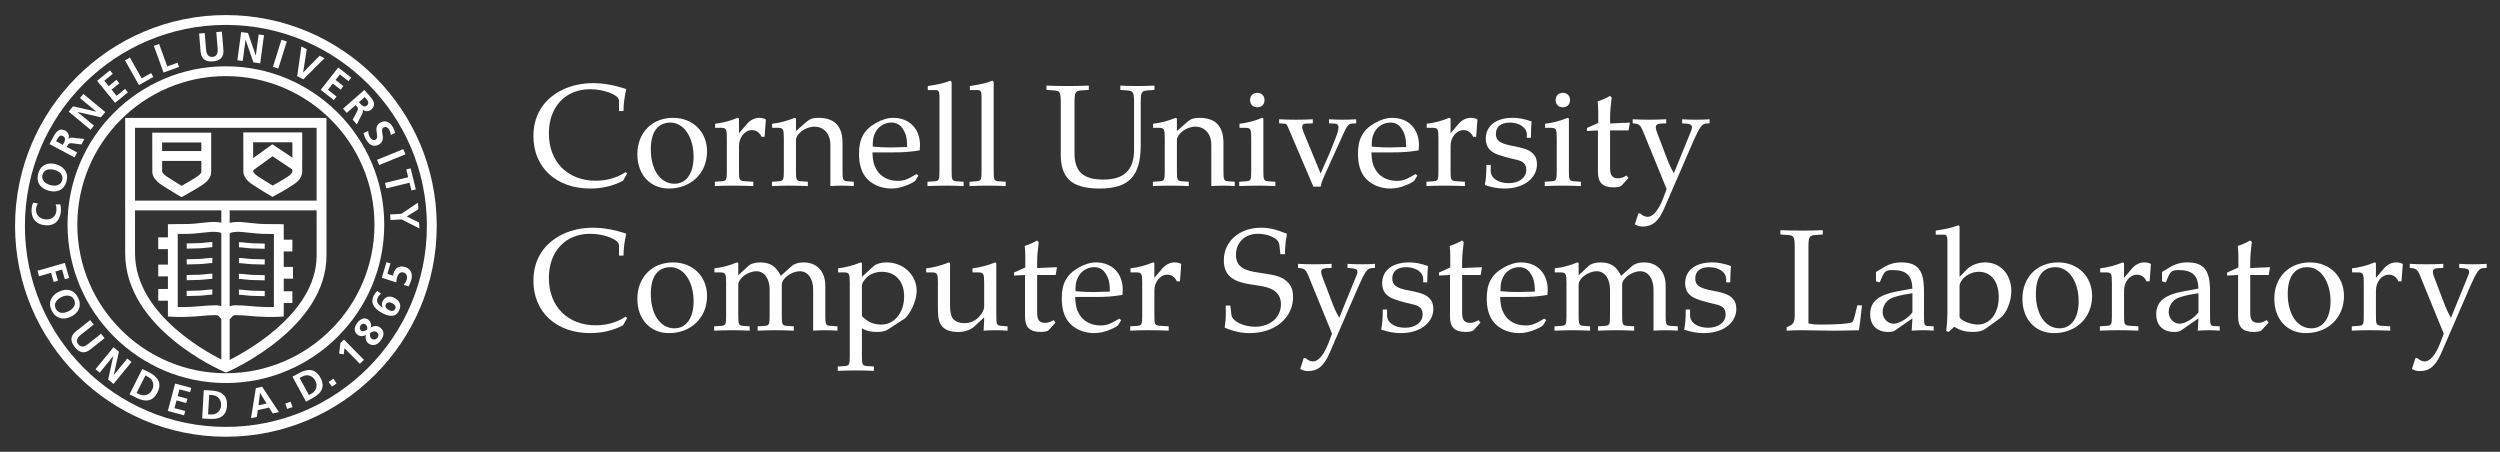 <?xml version="1.0" encoding="UTF-8" standalone="no"?>
<!-- Created with Inkscape (http://www.inkscape.org/) -->

<svg
   xmlns:dc="http://purl.org/dc/elements/1.1/"
   xmlns:cc="http://creativecommons.org/ns#"
   xmlns:rdf="http://www.w3.org/1999/02/22-rdf-syntax-ns#"
   xmlns:svg="http://www.w3.org/2000/svg"
   xmlns="http://www.w3.org/2000/svg"
   xmlns:sodipodi="http://sodipodi.sourceforge.net/DTD/sodipodi-0.dtd"
   xmlns:inkscape="http://www.inkscape.org/namespaces/inkscape"
   version="1.1"
   width="415.004"
   height="75"
   id="svg3004"
   xml:space="preserve"
   inkscape:version="0.48.4 r9939"
   sodipodi:docname="CU-web-white-plain.svg"><rect width="100%" height="100%" fill="#333333" stroke="none"/><sodipodi:namedview
     pagecolor="#ffffff"
     bordercolor="#666666"
     borderopacity="1"
     objecttolerance="10"
     gridtolerance="10"
     guidetolerance="10"
     inkscape:pageopacity="0"
     inkscape:pageshadow="2"
     inkscape:window-width="640"
     inkscape:window-height="480"
     id="namedview3307"
     showgrid="false"
     fit-margin-left="2.5"
     fit-margin-top="2.5"
     fit-margin-right="2.21"
     fit-margin-bottom="2.5"
     inkscape:zoom="0.97785259"
     inkscape:cx="207.64694"
     inkscape:cy="37.500004"
     inkscape:window-x="0"
     inkscape:window-y="27"
     inkscape:window-maximized="0"
     inkscape:current-layer="svg3004" /><defs
     id="defs3008" /><g
     transform="matrix(1.25,0,0,-1.25,2.5,72.165)"
     id="g3012"
     style="display:inline"><g
       id="g5151"><path
         d="m 27.999,54.424 c -14.717,0 -26.691,-11.974 -26.691,-26.692 0,-14.718 11.974,-26.693 26.691,-26.693 14.719,0 26.693,11.974 26.693,26.693 0,14.718 -11.974,26.692 -26.693,26.692 z m 0,-54.692 C 12.56,-0.268 0,12.293 0,27.733 c 0,15.439 12.56,27.999 27.999,27.999 15.44,0 28.001,-12.56 28.001,-27.999 0,-15.439 -12.561,-28.001 -28.001,-28.001"
         id="path3050"
         style="fill:#ffffff;fill-opacity:1;fill-rule:nonzero;stroke:none"
         inkscape:connector-curvature="0" /><path
         d="m 27.999,47.627 c -10.879,0 -19.73,-8.851 -19.73,-19.73 0,-10.88 8.851,-19.732 19.73,-19.732 10.88,0 19.732,8.852 19.732,19.732 0,10.88 -8.852,19.73 -19.732,19.73 z m 0,-40.761 c -11.596,0 -21.029,9.434 -21.029,21.031 0,11.596 9.434,21.03 21.029,21.03 11.596,0 21.031,-9.434 21.031,-21.03 0,-11.597 -9.434,-21.031 -21.031,-21.031"
         id="path3052"
         style="fill:#ffffff;fill-opacity:1;fill-rule:nonzero;stroke:none"
         inkscape:connector-curvature="0" /><path
         d="m 15.933,40.759 -0.002,-16.649 c 0,-8.383 10.29,-13.584 12.072,-14.42 1.778,0.847 12.046,6.092 12.046,14.103 l -0.002,16.969 -24.114,-0.003 z M 28.008,8.257 27.747,8.369 C 27.211,8.599 14.623,14.115 14.623,24.111 l 0.002,17.956 26.729,0.003 0.002,-18.276 c 0,-9.583 -12.555,-15.188 -13.09,-15.422 L 28.008,8.257"
         id="path3054"
         style="fill:#ffffff;fill-opacity:1;fill-rule:nonzero;stroke:none"
         inkscape:connector-curvature="0" /><path
         d="m 19.528,38.809 c -9.19e-4,-1.658 -6.74e-4,-3.701 0.005,-3.855 0.009,-0.126 0.181,-0.373 0.637,-0.678 0.624,-0.418 1.493,-0.943 1.956,-1.219 0.486,0.271 1.414,0.8 2.037,1.218 0.171,0.114 0.568,0.404 0.575,0.637 l 0.003,0.065 c 0.004,0.142 0.002,2.179 -9.8e-4,3.832 l -5.212,0 z m 2.575,-7.256 -0.319,0.186 c -0.058,0.034 -1.425,0.835 -2.342,1.45 -0.774,0.518 -1.172,1.067 -1.214,1.678 -0.009,0.128 -0.009,2.569 -0.007,4.596 l 4.9e-4,0.653 7.824,0 0.002,-0.653 c 0.006,-2.951 0.006,-4.496 -0.002,-4.594 -0.018,-0.624 -0.396,-1.175 -1.154,-1.681 -0.924,-0.62 -2.401,-1.425 -2.463,-1.46 l -0.324,-0.176"
         id="path3056"
         style="fill:#ffffff;fill-opacity:1;fill-rule:nonzero;stroke:none"
         inkscape:connector-curvature="0" /><path
         d="m 31.618,38.841 c -0.002,-1.654 -0.002,-3.693 0.004,-3.853 0.009,-0.127 0.182,-0.375 0.64,-0.681 0.623,-0.418 1.49,-0.942 1.952,-1.218 0.486,0.271 1.415,0.799 2.039,1.218 0.171,0.114 0.568,0.405 0.573,0.634 l 0.003,0.067 c 0.004,0.142 0.002,2.18 -9.8e-4,3.833 l -5.211,0 z m 2.573,-7.256 -0.318,0.186 c -0.058,0.034 -1.423,0.834 -2.339,1.449 -0.775,0.519 -1.173,1.068 -1.215,1.678 -0.009,0.101 -0.011,1.647 -0.007,4.598 l 4.29e-4,0.653 7.822,0 0.001,-0.652 c 0.007,-2.951 0.006,-4.497 -0.002,-4.596 -0.014,-0.618 -0.391,-1.171 -1.152,-1.681 -0.926,-0.62 -2.404,-1.425 -2.466,-1.459 l -0.324,-0.176"
         id="path3058"
         style="fill:#ffffff;fill-opacity:1;fill-rule:nonzero;stroke:none"
         inkscape:connector-curvature="0" /><path
         d="m 14.726,29.796 26.161,0 0,1.295 -26.161,0 0,-1.295 z"
         id="path3060"
         style="fill:#ffffff;fill-opacity:1;fill-rule:nonzero;stroke:none"
         inkscape:connector-curvature="0" /><path
         d="m 26.676,17.192 c 0.014,0 0.028,0 0.041,0 0.645,-0.001 1.028,-0.281 1.258,-0.52 0.242,0.241 0.632,0.518 1.291,0.52 0.803,-0.01 1.376,-0.051 1.996,-0.108 0.599,-0.055 1.218,-0.111 2.127,-0.132 0.375,-0.008 0.717,-0.006 0.987,-0.002 l -0.002,9.713 c -0.078,-0.002 -0.163,0 -0.251,0 -0.339,0 -0.739,0.002 -1.219,0.013 -0.494,0.011 -1.037,0.069 -1.665,0.136 -0.347,0.037 -0.721,0.077 -1.123,0.113 -0.661,0.076 -1.253,-0.044 -1.259,-0.045 -0.341,-0.08 -0.446,-0.22 -0.451,-0.226 l -0.367,0.215 -0.42,-0.242 c 4.91e-4,-6.74e-4 7.36e-4,-0.001 7.36e-4,-0.001 -0.003,0 -0.143,0.17 -0.513,0.257 l 0,0 c -0.002,-7.36e-4 -0.59,0.114 -1.227,0.044 -0.416,-0.037 -0.787,-0.077 -1.133,-0.114 -0.631,-0.068 -1.175,-0.126 -1.673,-0.137 -0.594,-0.014 -1.065,-0.013 -1.451,-0.013 -0.006,0 -0.012,0 -0.017,0 l -0.002,-9.713 c 0.271,-0.004 0.614,-0.006 0.987,0.002 0.909,0.021 1.529,0.077 2.127,0.132 0.609,0.055 1.186,0.108 1.956,0.108 z m 1.289,-2.025 c -0.441,0 -0.693,0.311 -0.828,0.478 -0.148,0.183 -0.221,0.235 -0.461,0.239 -0.712,0 -1.235,-0.047 -1.838,-0.102 -0.591,-0.054 -1.262,-0.115 -2.215,-0.136 -0.945,-0.022 -1.677,0.018 -1.708,0.02 l -0.617,0.035 0.002,12.253 0.639,0.015 c 0.197,0.005 0.422,0.004 0.688,0.004 0.376,-9.8e-4 0.838,-0.001 1.418,0.012 0.445,0.01 0.964,0.066 1.565,0.13 0.353,0.038 0.732,0.078 1.14,0.114 0.843,0.095 1.608,-0.061 1.641,-0.068 0.234,-0.055 0.432,-0.13 0.598,-0.214 0.162,0.082 0.356,0.156 0.588,0.21 0.047,0.01 0.813,0.167 1.671,0.069 0.395,-0.035 0.776,-0.075 1.13,-0.113 0.599,-0.064 1.117,-0.119 1.557,-0.13 0.581,-0.014 1.043,-0.014 1.42,-0.012 0.267,-4.9e-4 0.491,4.91e-4 0.687,-0.004 l 0.639,-0.015 0.002,-12.253 -0.618,-0.035 c -0.031,-9.81e-4 -0.762,-0.041 -1.707,-0.02 -0.953,0.022 -1.623,0.083 -2.215,0.136 -0.615,0.056 -1.145,0.102 -1.875,0.102 -0.256,0 -0.327,-0.081 -0.482,-0.26 -0.148,-0.171 -0.397,-0.456 -0.821,-0.456"
         id="path3062"
         style="fill:#ffffff;fill-opacity:1;fill-rule:nonzero;stroke:none"
         inkscape:connector-curvature="0" /><path
         d="m 18.877,36.473 6.467,0 0,1.088 -6.467,0 0,-1.088 z"
         id="path3064"
         style="fill:#ffffff;fill-opacity:1;fill-rule:nonzero;stroke:none"
         inkscape:connector-curvature="0" /><path
         d="m 18.877,36.363 6.467,0 0,1.308 -6.467,0 0,-1.308 z"
         id="path3066"
         style="fill:#ffffff;fill-opacity:1;fill-rule:nonzero;stroke:none"
         inkscape:connector-curvature="0" /><path
         d="m 27.403,8.86 1.088,0 0,21.999 -1.088,0 0,-21.999 z"
         id="path3068"
         style="fill:#ffffff;fill-opacity:1;fill-rule:nonzero;stroke:none"
         inkscape:connector-curvature="0" /><path
         d="m 27.457,8.86 0.98,0 0,21.999 -0.98,0 0,-21.999 z"
         id="path3070"
         style="fill:#ffffff;fill-opacity:1;fill-rule:nonzero;stroke:none"
         inkscape:connector-curvature="0" /><path
         d="m 36.977,35.2 -2.873,1.916 -2.636,-1.904 -0.637,0.882 3.249,2.347 3.501,-2.335 -0.604,-0.905"
         id="path3072"
         style="fill:#ffffff;fill-opacity:1;fill-rule:nonzero;stroke:none"
         inkscape:connector-curvature="0" /><path
         d="m 37.007,35.108 -2.81,1.874 -2.572,-1.859 -0.766,1.06 3.308,2.391 3.566,-2.377 -0.725,-1.088"
         id="path3074"
         style="fill:#ffffff;fill-opacity:1;fill-rule:nonzero;stroke:none"
         inkscape:connector-curvature="0" /><path
         d="m 33.148,24.696 c -0.186,0.004 -0.718,0.018 -1.193,0.032 l -0.455,0.012 c -0.262,0.006 -0.563,0.038 -0.911,0.076 -0.172,0.018 -0.357,0.038 -0.555,0.057 -0.104,0.011 -0.201,0.013 -0.287,0.009 l -0.028,0.687 c 0.117,0.006 0.248,0.003 0.384,-0.012 0.197,-0.018 0.385,-0.038 0.56,-0.057 0.326,-0.035 0.608,-0.066 0.855,-0.072 l 0.456,-0.012 c 0.473,-0.013 1.004,-0.028 1.189,-0.032 l -0.015,-0.687"
         id="path3076"
         style="fill:#ffffff;fill-opacity:1;fill-rule:nonzero;stroke:none"
         inkscape:connector-curvature="0" /><path
         d="m 33.149,22.601 -1.646,0.041 c -0.259,0.006 -0.553,0.036 -0.892,0.073 -0.178,0.019 -0.369,0.039 -0.575,0.058 -0.108,0.011 -0.205,0.015 -0.292,0.012 l -0.02,0.687 c 0.117,0.006 0.247,0 0.381,-0.015 0.202,-0.018 0.397,-0.039 0.579,-0.058 0.317,-0.034 0.593,-0.063 0.835,-0.069 l 1.644,-0.041 -0.013,-0.687"
         id="path3078"
         style="fill:#ffffff;fill-opacity:1;fill-rule:nonzero;stroke:none"
         inkscape:connector-curvature="0" /><path
         d="m 33.151,20.501 c -0.135,0.002 -0.449,0.01 -0.793,0.02 l -0.855,0.023 c -0.256,0.005 -0.548,0.035 -0.885,0.071 -0.18,0.019 -0.373,0.04 -0.581,0.059 -0.105,0.01 -0.203,0.013 -0.29,0.011 l -0.025,0.687 c 0.117,0.005 0.246,4.91e-4 0.38,-0.013 0.208,-0.019 0.404,-0.04 0.588,-0.059 0.314,-0.034 0.587,-0.063 0.827,-0.068 l 0.861,-0.023 c 0.339,-0.01 0.651,-0.018 0.784,-0.02 l -0.01,-0.687"
         id="path3080"
         style="fill:#ffffff;fill-opacity:1;fill-rule:nonzero;stroke:none"
         inkscape:connector-curvature="0" /><path
         d="m 33.149,18.402 c -0.238,0.004 -1.043,0.026 -1.569,0.039 l -0.078,0.002 c -0.256,0.006 -0.549,0.037 -0.886,0.073 -0.18,0.019 -0.372,0.04 -0.58,0.059 -0.107,0.012 -0.205,0.015 -0.289,0.012 l -0.025,0.687 c 0.118,0.005 0.248,0 0.383,-0.015 0.204,-0.019 0.4,-0.039 0.583,-0.059 0.316,-0.034 0.59,-0.063 0.831,-0.069 l 0.079,-0.002 c 0.524,-0.014 1.327,-0.035 1.564,-0.04 l -0.013,-0.687"
         id="path3082"
         style="fill:#ffffff;fill-opacity:1;fill-rule:nonzero;stroke:none"
         inkscape:connector-curvature="0" /><path
         d="m 22.802,24.714 -0.015,0.687 c 0.243,0.005 1.072,0.028 1.595,0.041 0.304,0.006 0.591,0.038 0.924,0.074 0.17,0.018 0.352,0.038 0.546,0.056 0.12,0.013 0.242,0.02 0.35,0.015 l -0.008,-0.687 c -0.088,0.002 -0.179,-0.002 -0.274,-0.012 -0.195,-0.018 -0.373,-0.038 -0.54,-0.056 -0.353,-0.038 -0.657,-0.071 -0.932,-0.076 -0.571,-0.016 -1.403,-0.038 -1.646,-0.042"
         id="path3084"
         style="fill:#ffffff;fill-opacity:1;fill-rule:nonzero;stroke:none"
         inkscape:connector-curvature="0" /><path
         d="m 22.802,22.615 -0.015,0.687 1.647,0.042 c 0.247,0.006 0.529,0.038 0.855,0.073 0.175,0.018 0.363,0.039 0.564,0.058 0.129,0.01 0.251,0.014 0.361,0.009 l -0.029,-0.687 c -0.085,0.004 -0.178,-4.9e-4 -0.273,-0.008 -0.192,-0.018 -0.376,-0.038 -0.548,-0.057 -0.348,-0.038 -0.649,-0.069 -0.913,-0.076 l -1.648,-0.042"
         id="path3086"
         style="fill:#ffffff;fill-opacity:1;fill-rule:nonzero;stroke:none"
         inkscape:connector-curvature="0" /><path
         d="m 22.798,20.52 -0.008,0.687 c 0.25,0.003 1.125,0.028 1.641,0.043 0.243,0.003 0.524,0.033 0.85,0.067 0.178,0.019 0.368,0.039 0.573,0.057 0.114,0.014 0.237,0.018 0.349,0.014 l -0.008,-0.687 c -0.084,7.35e-4 -0.175,7.35e-4 -0.269,-0.011 -0.211,-0.019 -0.398,-0.039 -0.572,-0.057 -0.343,-0.037 -0.638,-0.068 -0.908,-0.071 -0.515,-0.015 -1.395,-0.04 -1.647,-0.043"
         id="path3088"
         style="fill:#ffffff;fill-opacity:1;fill-rule:nonzero;stroke:none"
         inkscape:connector-curvature="0" /><path
         d="m 22.799,18.418 -0.01,0.687 c 0.236,0.004 1.026,0.026 1.549,0.04 l 0.093,0.003 c 0.252,0.006 0.537,0.038 0.868,0.073 0.172,0.018 0.356,0.039 0.552,0.057 0.117,0.013 0.239,0.016 0.349,0.013 l -0.008,-0.687 c -0.085,-6.74e-4 -0.177,4.9e-4 -0.27,-0.01 -0.199,-0.019 -0.379,-0.038 -0.548,-0.057 -0.353,-0.038 -0.658,-0.071 -0.925,-0.077 l -0.092,-0.003 c -0.526,-0.014 -1.321,-0.037 -1.559,-0.039"
         id="path3090"
         style="fill:#ffffff;fill-opacity:1;fill-rule:nonzero;stroke:none"
         inkscape:connector-curvature="0" /><path
         d="m 19.014,24.646 1.424,0 0,1.564 -1.424,0 0,-1.564 z"
         id="path3092"
         style="fill:#ffffff;fill-opacity:1;fill-rule:nonzero;stroke:none"
         inkscape:connector-curvature="0" /><path
         d="m 19.014,21.028 1.5,0 0,1.565 -1.5,0 0,-1.565 z"
         id="path3094"
         style="fill:#ffffff;fill-opacity:1;fill-rule:nonzero;stroke:none"
         inkscape:connector-curvature="0" /><path
         d="m 19.014,17.799 1.424,0 0,1.558 -1.424,0 0,-1.558 z"
         id="path3096"
         style="fill:#ffffff;fill-opacity:1;fill-rule:nonzero;stroke:none"
         inkscape:connector-curvature="0" /><path
         d="m 35.406,24.34 1.424,0 0,1.56 -1.424,0 0,-1.56 z"
         id="path3098"
         style="fill:#ffffff;fill-opacity:1;fill-rule:nonzero;stroke:none"
         inkscape:connector-curvature="0" /><path
         d="m 35.406,20.722 1.5,0 0,1.563 -1.5,0 0,-1.563 z"
         id="path3100"
         style="fill:#ffffff;fill-opacity:1;fill-rule:nonzero;stroke:none"
         inkscape:connector-curvature="0" /><path
         d="m 35.406,17.489 1.424,0 0,1.562 -1.424,0 0,-1.562 z"
         id="path3102"
         style="fill:#ffffff;fill-opacity:1;fill-rule:nonzero;stroke:none"
         inkscape:connector-curvature="0" /><path
         d="m 6.021,30.588 c 0.048,-0.276 0.084,-0.571 0.066,-0.853 -0.076,-1.202 -0.738,-1.998 -2.01,-1.918 -1.289,0.081 -1.962,0.904 -1.884,2.162 0.016,0.245 0.085,0.566 0.209,0.831 L 3.035,30.716 C 2.855,30.444 2.801,30.192 2.785,29.926 c -0.048,-0.765 0.514,-1.281 1.286,-1.33 0.767,-0.049 1.371,0.386 1.421,1.176 0.019,0.292 -0.025,0.642 -0.105,0.823 l 0.633,-0.007"
         id="path3104"
         style="fill:#ffffff;fill-opacity:1;fill-rule:nonzero;stroke:none"
         inkscape:connector-curvature="0" /><path
         d="m 6.255,33.793 c 0.208,0.733 -0.375,1.193 -1.029,1.378 -0.64,0.183 -1.378,0.076 -1.581,-0.637 -0.202,-0.712 0.37,-1.19 1.01,-1.371 0.653,-0.187 1.392,-0.103 1.6,0.631 z M 3.075,34.697 C 3.393,35.819 4.34,36.23 5.438,35.918 6.535,35.608 7.148,34.761 6.826,33.63 6.5,32.482 5.555,32.096 4.442,32.411 3.328,32.728 2.751,33.557 3.075,34.697"
         id="path3106"
         style="fill:#ffffff;fill-opacity:1;fill-rule:nonzero;stroke:none"
         inkscape:connector-curvature="0" /><path
         d="m 6.344,38.499 0.116,0.217 c 0.173,0.324 0.323,0.722 -0.092,0.942 C 5.967,39.872 5.739,39.521 5.563,39.193 L 5.448,38.976 6.344,38.499 z m -1.771,0.098 0.379,0.71 c 0.374,0.706 0.798,1.561 1.724,1.068 0.39,-0.208 0.577,-0.641 0.412,-1.088 l 0.009,-0.007 c 0.11,0.173 0.347,0.179 0.53,0.166 L 9.208,39.28 8.818,38.546 7.569,38.705 C 7.27,38.742 7.13,38.709 6.982,38.433 L 6.87,38.22 8.252,37.483 7.902,36.824 4.574,38.597"
         id="path3108"
         style="fill:#ffffff;fill-opacity:1;fill-rule:nonzero;stroke:none"
         inkscape:connector-curvature="0" /><path
         d="m 7.122,42.906 0.586,0.705 3.075,-0.709 0.007,0.008 -2.171,1.799 0.455,0.551 2.904,-2.408 -0.582,-0.701 -3.08,0.706 -0.006,-0.009 2.17,-1.801 -0.456,-0.548 -2.903,2.407"
         id="path3110"
         style="fill:#ffffff;fill-opacity:1;fill-rule:nonzero;stroke:none"
         inkscape:connector-curvature="0" /><path
         d="m 10.9,47.003 1.701,1.385 0.375,-0.461 -1.125,-0.914 0.587,-0.722 1.029,0.839 0.376,-0.461 -1.03,-0.839 0.669,-0.822 1.132,0.922 0.375,-0.461 -1.71,-1.393 -2.38,2.925"
         id="path3112"
         style="fill:#ffffff;fill-opacity:1;fill-rule:nonzero;stroke:none"
         inkscape:connector-curvature="0" /><path
         d="m 14.6,49.722 0.651,0.368 1.558,-2.769 1.258,0.708 0.292,-0.519 -1.91,-1.073 -1.848,3.285"
         id="path3114"
         style="fill:#ffffff;fill-opacity:1;fill-rule:nonzero;stroke:none"
         inkscape:connector-curvature="0" /><path
         d="m 18.43,51.643 0.702,0.254 1.08,-2.985 1.358,0.49 0.204,-0.558 -2.06,-0.746 -1.283,3.545"
         id="path3116"
         style="fill:#ffffff;fill-opacity:1;fill-rule:nonzero;stroke:none"
         inkscape:connector-curvature="0" /><path
         d="m 24.442,53.281 0.744,0.062 0.178,-2.172 c 0.053,-0.639 0.29,-1.044 0.86,-0.996 0.567,0.046 0.734,0.484 0.68,1.123 l -0.18,2.173 0.745,0.061 0.199,-2.402 c 0.084,-1.008 -0.445,-1.469 -1.396,-1.549 -0.949,-0.078 -1.548,0.29 -1.631,1.297 L 24.442,53.281"
         id="path3118"
         style="fill:#ffffff;fill-opacity:1;fill-rule:nonzero;stroke:none"
         inkscape:connector-curvature="0" /><path
         d="m 30.029,53.472 0.908,-0.123 1.027,-2.985 0.011,-0.002 0.376,2.797 0.709,-0.097 -0.505,-3.736 -0.902,0.121 -1.033,2.985 -0.011,4.9e-4 -0.376,-2.793 -0.708,0.094 0.503,3.738"
         id="path3120"
         style="fill:#ffffff;fill-opacity:1;fill-rule:nonzero;stroke:none"
         inkscape:connector-curvature="0" /><path
         d="m 35.375,52.448 0.712,-0.223 -1.129,-3.599 -0.712,0.224 1.129,3.598"
         id="path3122"
         style="fill:#ffffff;fill-opacity:1;fill-rule:nonzero;stroke:none"
         inkscape:connector-curvature="0" /><path
         d="m 38.027,51.555 0.714,-0.362 -0.485,-3.072 0.01,-0.005 2.178,2.216 0.661,-0.332 -2.819,-2.802 -0.818,0.413 0.559,3.944"
         id="path3124"
         style="fill:#ffffff;fill-opacity:1;fill-rule:nonzero;stroke:none"
         inkscape:connector-curvature="0" /><path
         d="m 42.916,48.773 1.729,-1.354 -0.365,-0.467 -1.142,0.892 -0.572,-0.733 1.044,-0.818 -0.366,-0.469 -1.044,0.818 -0.653,-0.835 1.151,-0.9 -0.365,-0.468 -1.738,1.359 2.321,2.973"
         id="path3126"
         style="fill:#ffffff;fill-opacity:1;fill-rule:nonzero;stroke:none"
         inkscape:connector-curvature="0" /><path
         d="m 45.67,44.166 0.162,-0.185 c 0.242,-0.276 0.561,-0.557 0.914,-0.246 0.342,0.299 0.096,0.636 -0.151,0.916 l -0.162,0.185 -0.762,-0.67 z m 0.718,1.622 0.531,-0.604 c 0.528,-0.602 1.177,-1.3 0.389,-1.993 -0.333,-0.291 -0.803,-0.313 -1.165,-9.81e-4 l -0.009,-0.005 c 0.123,-0.163 0.046,-0.387 -0.03,-0.552 l -0.716,-1.422 -0.548,0.625 0.59,1.114 c 0.141,0.265 0.16,0.408 -0.048,0.643 l -0.157,0.181 -1.179,-1.032 -0.492,0.56 2.835,2.487"
         id="path3128"
         style="fill:#ffffff;fill-opacity:1;fill-rule:nonzero;stroke:none"
         inkscape:connector-curvature="0" /><path
         d="m 49.909,39.809 c -0.032,0.254 -0.113,0.509 -0.246,0.734 -0.13,0.22 -0.395,0.446 -0.749,0.238 -0.564,-0.333 0.504,-1.597 -0.584,-2.24 -0.711,-0.421 -1.31,-0.025 -1.692,0.621 -0.207,0.35 -0.253,0.533 -0.361,0.894 l 0.622,0.289 c 0.01,-0.293 0.081,-0.592 0.228,-0.843 0.146,-0.245 0.462,-0.495 0.755,-0.32 0.621,0.365 -0.467,1.616 0.608,2.252 0.725,0.429 1.319,0.03 1.652,-0.533 0.162,-0.275 0.277,-0.553 0.337,-0.833 l -0.57,-0.258"
         id="path3130"
         style="fill:#ffffff;fill-opacity:1;fill-rule:nonzero;stroke:none"
         inkscape:connector-curvature="0" /><path
         d="m 51.562,37.932 0.283,-0.692 -3.494,-1.424 -0.281,0.69 3.491,1.426"
         id="path3132"
         style="fill:#ffffff;fill-opacity:1;fill-rule:nonzero;stroke:none"
         inkscape:connector-curvature="0" /><path
         d="m 52.211,34.198 -0.256,1.035 0.578,0.142 0.688,-2.795 -0.577,-0.141 -0.255,1.035 -3.085,-0.759 -0.178,0.725 3.085,0.759"
         id="path3134"
         style="fill:#ffffff;fill-opacity:1;fill-rule:nonzero;stroke:none"
         inkscape:connector-curvature="0" /><path
         d="m 51.306,29.339 2.201,1.482 0.049,-0.872 -1.534,-0.965 1.632,-0.807 0.043,-0.789 -2.35,1.204 -1.49,-0.082 -0.041,0.745 1.49,0.083"
         id="path3136"
         style="fill:#ffffff;fill-opacity:1;fill-rule:nonzero;stroke:none"
         inkscape:connector-curvature="0" /><path
         d="M 6.607,22.82 7.185,20.813 6.614,20.647 6.243,21.931 5.351,21.673 5.703,20.453 5.133,20.287 l -0.352,1.223 -1.59,-0.46 -0.21,0.725 3.626,1.045"
         id="path3138"
         style="fill:#ffffff;fill-opacity:1;fill-rule:nonzero;stroke:none"
         inkscape:connector-curvature="0" /><path
         d="m 5.407,16.736 c 0.34,-0.693 1.08,-0.647 1.691,-0.345 0.597,0.292 1.072,0.869 0.742,1.54 C 7.511,18.601 6.765,18.576 6.168,18.285 5.556,17.984 5.067,17.427 5.407,16.736 z m 2.967,1.458 C 8.895,17.135 8.469,16.187 7.444,15.685 6.422,15.181 5.399,15.405 4.874,16.474 4.34,17.555 4.785,18.482 5.822,18.99 c 1.038,0.509 2.024,0.275 2.552,-0.796"
         id="path3140"
         style="fill:#ffffff;fill-opacity:1;fill-rule:nonzero;stroke:none"
         inkscape:connector-curvature="0" /><path
         d="M 9.978,15.226 10.448,14.636 8.744,13.283 C 8.24,12.884 8.038,12.461 8.396,12.01 c 0.358,-0.453 0.815,-0.351 1.318,0.05 l 1.704,1.355 0.47,-0.591 -1.888,-1.498 c -0.79,-0.628 -1.471,-0.442 -2.072,0.311 -0.599,0.756 -0.628,1.464 0.162,2.093 l 1.887,1.496"
         id="path3142"
         style="fill:#ffffff;fill-opacity:1;fill-rule:nonzero;stroke:none"
         inkscape:connector-curvature="0" /><path
         d="m 13.072,11.616 0.718,-0.585 -0.678,-3.089 0.008,-0.005 1.785,2.18 0.56,-0.455 -2.389,-2.919 -0.713,0.582 0.673,3.095 -0.01,0.005 -1.784,-2.181 -0.559,0.455 2.388,2.916"
         id="path3144"
         style="fill:#ffffff;fill-opacity:1;fill-rule:nonzero;stroke:none"
         inkscape:connector-curvature="0" /><path
         d="M 16.144,5.555 16.52,5.366 c 0.563,-0.281 1.317,-0.135 1.686,0.6 0.368,0.732 0.038,1.426 -0.526,1.709 L 17.304,7.865 16.144,5.555 z M 16.897,8.733 17.818,8.272 C 18.846,7.754 19.582,6.95 18.908,5.612 18.238,4.275 17.152,4.385 16.123,4.902 l -0.92,0.46 1.693,3.371"
         id="path3146"
         style="fill:#ffffff;fill-opacity:1;fill-rule:nonzero;stroke:none"
         inkscape:connector-curvature="0" /><path
         d="M 21.258,6.794 23.402,6.22 23.248,5.648 21.833,6.025 21.594,5.127 22.89,4.782 22.737,4.209 21.441,4.554 21.169,3.53 22.595,3.15 22.442,2.575 20.287,3.15 21.258,6.794"
         id="path3148"
         style="fill:#ffffff;fill-opacity:1;fill-rule:nonzero;stroke:none"
         inkscape:connector-curvature="0" /><path
         d="m 25.631,2.708 0.42,-0.023 c 0.63,-0.035 1.263,0.4 1.311,1.221 0.045,0.819 -0.535,1.323 -1.164,1.359 l -0.418,0.023 -0.149,-2.579 z m -0.571,3.217 1.027,-0.059 c 1.149,-0.064 2.144,-0.51 2.059,-2.004 -0.085,-1.495 -1.124,-1.826 -2.273,-1.762 l -1.026,0.059 0.214,3.767"
         id="path3150"
         style="fill:#ffffff;fill-opacity:1;fill-rule:nonzero;stroke:none"
         inkscape:connector-curvature="0" /><path
         d="M 32.543,5.544 32.532,5.542 32.327,3.908 33.401,4.138 32.543,5.544 z M 31.979,6.197 32.81,6.376 35.046,3 34.228,2.823 33.732,3.601 32.242,3.279 32.101,2.367 31.339,2.203 31.979,6.197"
         id="path3152"
         style="fill:#ffffff;fill-opacity:1;fill-rule:nonzero;stroke:none"
         inkscape:connector-curvature="0" /><path
         d="M 35.885,4.134 36.594,4.39 36.852,3.68 36.144,3.424 35.885,4.134"
         id="path3154"
         style="fill:#ffffff;fill-opacity:1;fill-rule:nonzero;stroke:none"
         inkscape:connector-curvature="0" /><path
         d="M 39.021,5.273 39.39,5.471 c 0.554,0.303 0.864,1.004 0.473,1.727 -0.391,0.724 -1.15,0.846 -1.704,0.543 L 37.789,7.542 39.021,5.273 z m -2.178,2.433 0.904,0.49 c 1.014,0.552 2.094,0.692 2.807,-0.623 0.713,-1.317 0.003,-2.143 -1.01,-2.691 L 38.64,4.392 36.843,7.706"
         id="path3156"
         style="fill:#ffffff;fill-opacity:1;fill-rule:nonzero;stroke:none"
         inkscape:connector-curvature="0" /><path
         d="m 41.647,7.007 0.62,0.432 0.431,-0.622 -0.619,-0.431 -0.433,0.621"
         id="path3158"
         style="fill:#ffffff;fill-opacity:1;fill-rule:nonzero;stroke:none"
         inkscape:connector-curvature="0" /><path
         d="m 43.203,12.167 0.474,0.469 2.649,-2.687 -0.536,-0.529 -2.045,2.073 -0.089,-0.814 -0.614,0.085 0.161,1.404"
         id="path3160"
         style="fill:#ffffff;fill-opacity:1;fill-rule:nonzero;stroke:none"
         inkscape:connector-curvature="0" /><path
         d="m 48.138,12.883 c 0.181,0.242 0.168,0.544 -0.083,0.731 -0.299,0.221 -0.633,0.072 -0.901,-0.117 -0.055,-0.293 -0.041,-0.564 0.215,-0.756 0.254,-0.187 0.591,-0.1 0.77,0.142 z m -1.38,1.085 c 0.064,0.214 -0.004,0.524 -0.19,0.661 -0.226,0.168 -0.488,0.14 -0.658,-0.089 -0.162,-0.221 -0.204,-0.53 0.038,-0.711 0.262,-0.192 0.579,-0.01 0.81,0.139 z m -0.179,-0.723 c -0.36,-0.202 -0.758,-0.217 -1.076,0.017 -0.542,0.403 -0.495,1.003 -0.089,1.552 0.394,0.532 0.97,0.849 1.478,0.475 0.275,-0.205 0.468,-0.607 0.355,-1.04 l 0.005,-0.004 c 0.481,0.26 0.877,0.25 1.224,-0.006 0.614,-0.452 0.557,-1.094 0.115,-1.692 -0.436,-0.587 -1.044,-0.876 -1.659,-0.418 -0.34,0.25 -0.433,0.614 -0.344,1.109 l -0.008,0.006"
         id="path3162"
         style="fill:#ffffff;fill-opacity:1;fill-rule:nonzero;stroke:none"
         inkscape:connector-curvature="0" /><path
         d="m 49.656,16.549 c 0.318,-0.159 0.666,-0.164 0.831,0.17 0.158,0.311 -0.081,0.594 -0.381,0.743 -0.329,0.164 -0.7,0.182 -0.863,-0.143 -0.164,-0.326 0.074,-0.601 0.413,-0.77 z m -1.058,2.187 c -0.166,-0.141 -0.315,-0.292 -0.429,-0.52 -0.289,-0.58 0.152,-1.05 0.646,-1.322 l 0.015,0.007 c -0.153,0.274 -0.155,0.534 -0.014,0.819 0.317,0.636 0.897,0.78 1.52,0.47 0.731,-0.367 1.035,-0.963 0.656,-1.724 -0.468,-0.935 -1.349,-0.755 -2.141,-0.358 -0.916,0.457 -1.774,1.252 -1.229,2.341 0.12,0.245 0.276,0.458 0.472,0.649 l 0.504,-0.362"
         id="path3164"
         style="fill:#ffffff;fill-opacity:1;fill-rule:nonzero;stroke:none"
         inkscape:connector-curvature="0" /><path
         d="M 49.857,22.757 49.445,21.367 50.211,21.121 c 0.008,0.088 0.021,0.203 0.063,0.34 0.15,0.507 0.584,1.092 1.521,0.812 0.678,-0.201 1.086,-0.838 0.808,-1.769 -0.082,-0.279 -0.226,-0.59 -0.353,-0.812 l -0.643,0.209 c 0.125,0.154 0.308,0.369 0.401,0.682 0.112,0.378 0.054,0.825 -0.407,0.961 -0.467,0.139 -0.749,-0.226 -0.872,-0.639 -0.067,-0.223 -0.098,-0.444 -0.094,-0.676 l -1.931,0.614 0.616,2.071 0.538,-0.159"
         id="path3166"
         style="fill:#ffffff;fill-opacity:1;fill-rule:nonzero;stroke:none"
         inkscape:connector-curvature="0" /></g><g
       transform="scale(1,-1)"
       id="text3939"
       style="font-size:19.611px;font-style:normal;font-variant:normal;font-weight:normal;font-stretch:normal;line-height:100%;letter-spacing:0px;word-spacing:0px;fill:#ffffff;fill-opacity:1;stroke:none;font-family:TeX Gyre Pagella;-inkscape-font-specification:TeX Gyre Pagella"><path
         d="m 81.279,-34.692 -0.173,-0.192 c -1.19,0.768 -2.515,1.152 -3.974,1.152 -3.744,0 -6.24,-2.496 -6.24,-6.278 0,-3.533 2.189,-5.875 5.491,-5.875 1.882,0 3.821,0.768 3.821,1.517 l 0,1.382 0.595,0 c 0.019,-0.96 0.096,-1.651 0.365,-2.918 -1.632,-0.538 -3.034,-0.787 -4.435,-0.787 -1.67,0 -3.264,0.403 -4.55,1.152 -2.189,1.286 -3.341,3.302 -3.341,5.894 0,4.147 3.034,6.95 7.546,6.95 1.594,0 3.034,-0.346 4.358,-1.037 l 0.538,-0.96"
         id="path3167"
         style="font-size:19.2px;line-height:100%;fill:#ffffff"
         inkscape:connector-curvature="0" /><path
         d="m 91.897,-37.629 c 0,-2.592 -1.882,-4.454 -4.512,-4.454 -2.803,0 -4.742,1.978 -4.742,4.838 0,2.707 1.709,4.55 4.186,4.55 2.957,0 5.069,-2.054 5.069,-4.934 m -1.786,0.71 c 0,2.208 -0.979,3.59 -2.534,3.59 -1.882,0 -3.149,-1.843 -3.149,-4.57 0,-2.304 0.922,-3.552 2.611,-3.552 1.766,0 3.072,1.92 3.072,4.531"
         id="path3169"
         style="font-size:19.2px;line-height:100%;fill:#ffffff"
         inkscape:connector-curvature="0" /><path
         d="m 99.709,-41.873 c -0.211,-0.134 -0.557,-0.211 -0.902,-0.211 -0.576,0 -1.19,0.307 -1.594,0.787 l -1.075,1.267 0,-1.978 -0.173,-0.077 c -0.979,0.403 -1.978,0.672 -2.995,0.787 l 0,0.538 0.71,0 c 0.768,0 0.845,0.134 0.845,1.402 l 0,4.32 c 0,1.21 -0.058,1.344 -0.71,1.382 l -0.883,0.058 0,0.576 c 0.787,-0.038 1.574,-0.058 2.362,-0.058 0.922,0 1.824,0.019 2.746,0.058 l 0,-0.576 -0.998,-0.058 c -0.864,-0.058 -0.902,-0.115 -0.902,-1.382 l 0,-3.302 c 0,-1.152 0.768,-2.112 1.709,-2.112 0.576,0 0.979,0.269 1.286,0.883 l 0.403,0 0.173,-2.304"
         id="path3171"
         style="font-size:19.2px;line-height:100%;fill:#ffffff"
         inkscape:connector-curvature="0" /><path
         d="m 111.385,-33.021 0,-0.576 -0.787,-0.058 c -0.653,-0.038 -0.71,-0.154 -0.71,-1.382 l 0,-3.706 c 0,-2.246 -1.056,-3.341 -3.206,-3.341 -0.71,0 -1.114,0.134 -1.517,0.48 l -1.459,1.267 0,-1.67 -0.173,-0.077 c -0.979,0.403 -1.978,0.672 -2.995,0.787 l 0,0.538 0.71,0 c 0.768,0 0.845,0.134 0.845,1.402 l 0,4.32 c 0,1.21 -0.058,1.344 -0.71,1.382 l -0.864,0.058 0,0.576 c 0.787,-0.038 1.594,-0.058 2.381,-0.058 0.787,0 1.594,0.019 2.381,0.058 l 0,-0.576 -0.864,-0.058 c -0.653,-0.038 -0.71,-0.173 -0.71,-1.382 l 0,-4.07 c 0,-0.864 1.267,-1.805 2.438,-1.805 1.286,0 2.131,0.96 2.131,2.438 l 0,5.453 c 0.499,-0.038 1.018,-0.058 1.517,-0.058 0.538,0 1.056,0.019 1.594,0.058"
         id="path3173"
         style="font-size:19.2px;line-height:100%;fill:#ffffff"
         inkscape:connector-curvature="0" /><path
         d="m 120.179,-38.436 c 0,-2.208 -1.421,-3.648 -3.571,-3.648 -0.71,0 -1.536,0.25 -2.323,0.71 -1.574,0.902 -2.208,2.093 -2.208,4.09 0,1.21 0.269,2.246 0.806,2.976 0.749,1.018 2.054,1.613 3.494,1.613 0.71,0 1.421,-0.154 2.208,-0.499 0.518,-0.211 0.922,-0.461 0.998,-0.576 l 0.384,-0.653 -0.25,-0.192 c -1.229,0.73 -1.67,0.902 -2.496,0.902 -1.248,0 -2.285,-0.557 -2.822,-1.498 -0.365,-0.634 -0.499,-1.171 -0.538,-2.285 l 2.803,0 c 1.325,0 2.15,-0.058 3.475,-0.269 0.019,-0.269 0.038,-0.442 0.038,-0.672 m -1.709,0.23 -2.15,0.058 c -0.883,0 -1.382,-0.019 -2.419,-0.115 0,-0.902 0.077,-1.325 0.326,-1.824 0.403,-0.845 1.229,-1.363 2.15,-1.363 0.634,0 1.133,0.25 1.478,0.768 0.422,0.634 0.614,1.19 0.614,2.477"
         id="path3175"
         style="font-size:19.2px;line-height:100%;fill:#ffffff"
         inkscape:connector-curvature="0" /><path
         d="m 125.969,-33.021 0,-0.576 -0.883,-0.058 c -0.653,-0.038 -0.71,-0.173 -0.71,-1.382 l 0,-11.827 -0.173,-0.154 c -0.845,0.326 -1.478,0.48 -2.995,0.71 l 0,0.538 1.075,0 c 0.346,0 0.48,0.211 0.48,0.787 l 0,9.946 c 0,1.21 -0.058,1.344 -0.71,1.382 l -0.883,0.058 0,0.576 c 0.806,-0.038 1.594,-0.058 2.4,-0.058 0.806,0 1.594,0.019 2.4,0.058"
         id="path3177"
         style="font-size:19.2px;line-height:100%;fill:#ffffff"
         inkscape:connector-curvature="0" /><path
         d="m 131.556,-33.021 0,-0.576 -0.883,-0.058 c -0.653,-0.038 -0.71,-0.173 -0.71,-1.382 l 0,-11.827 -0.173,-0.154 c -0.845,0.326 -1.478,0.48 -2.995,0.71 l 0,0.538 1.075,0 c 0.346,0 0.48,0.211 0.48,0.787 l 0,9.946 c 0,1.21 -0.058,1.344 -0.71,1.382 l -0.883,0.058 0,0.576 c 0.806,-0.038 1.594,-0.058 2.4,-0.058 0.806,0 1.594,0.019 2.4,0.058"
         id="path3179"
         style="font-size:19.2px;line-height:100%;fill:#ffffff"
         inkscape:connector-curvature="0" /><path
         d="m 151.313,-45.789 0,-0.576 c -0.768,0.038 -1.536,0.058 -2.304,0.058 -0.749,0 -1.478,-0.019 -2.227,-0.058 l 0,0.576 0.845,0.058 c 0.883,0.058 0.979,0.23 0.979,1.728 l 0,6.144 c 0,2.707 -1.306,3.974 -4.09,3.974 -2.669,0 -3.821,-1.056 -3.821,-3.514 l 0,-6.605 c 0,-1.517 0.096,-1.67 0.979,-1.728 l 0.922,-0.058 0,-0.576 c -0.941,0.038 -1.882,0.058 -2.822,0.058 -0.941,0 -1.862,-0.019 -2.803,-0.058 l 0,0.576 0.922,0.058 c 0.883,0.058 0.979,0.211 0.979,1.728 l 0,6.816 c 0,1.498 0.346,2.554 1.075,3.302 0.768,0.787 2.131,1.19 4.051,1.19 1.978,0 3.302,-0.403 4.166,-1.286 0.902,-0.902 1.325,-2.342 1.325,-4.474 l 0,-5.549 c 0,-1.498 0.096,-1.67 0.979,-1.728 l 0.845,-0.058"
         id="path3181"
         style="font-size:19.2px;line-height:100%;fill:#ffffff"
         inkscape:connector-curvature="0" /><path
         d="m 161.973,-33.021 0,-0.576 -0.787,-0.058 c -0.653,-0.038 -0.71,-0.154 -0.71,-1.382 l 0,-3.706 c 0,-2.246 -1.056,-3.341 -3.206,-3.341 -0.71,0 -1.114,0.134 -1.517,0.48 l -1.459,1.267 0,-1.67 -0.173,-0.077 c -0.979,0.403 -1.978,0.672 -2.995,0.787 l 0,0.538 0.71,0 c 0.768,0 0.845,0.134 0.845,1.402 l 0,4.32 c 0,1.21 -0.058,1.344 -0.71,1.382 l -0.864,0.058 0,0.576 c 0.787,-0.038 1.594,-0.058 2.381,-0.058 0.787,0 1.594,0.019 2.381,0.058 l 0,-0.576 -0.864,-0.058 c -0.653,-0.038 -0.71,-0.173 -0.71,-1.382 l 0,-4.07 c 0,-0.864 1.267,-1.805 2.438,-1.805 1.286,0 2.131,0.96 2.131,2.438 l 0,5.453 c 0.499,-0.038 1.018,-0.058 1.517,-0.058 0.538,0 1.056,0.019 1.594,0.058"
         id="path3183"
         style="font-size:19.2px;line-height:100%;fill:#ffffff"
         inkscape:connector-curvature="0" /><path
         d="m 167.369,-33.021 0,-0.576 -0.883,-0.058 c -0.653,-0.038 -0.71,-0.173 -0.71,-1.382 l 0,-6.97 -0.173,-0.077 c -0.979,0.403 -1.978,0.672 -2.995,0.787 l 0,0.538 0.71,0 c 0.768,0 0.845,0.134 0.845,1.402 l 0,4.32 c 0,1.21 -0.058,1.344 -0.71,1.382 l -0.883,0.058 0,0.576 c 0.806,-0.038 1.594,-0.058 2.4,-0.058 0.806,0 1.594,0.019 2.4,0.058 m -1.44,-11.424 c 0,-0.557 -0.384,-0.96 -0.941,-0.96 -0.595,0 -0.979,0.384 -0.979,0.96 0,0.576 0.384,0.96 0.96,0.96 0.576,0 0.96,-0.384 0.96,-0.96"
         id="path3185"
         style="font-size:19.2px;line-height:100%;fill:#ffffff"
         inkscape:connector-curvature="0" /><path
         d="m 178.102,-41.354 0,-0.538 c -0.595,0.038 -1.21,0.058 -1.805,0.058 -0.595,0 -1.21,-0.019 -1.805,-0.058 l 0,0.538 0.787,0.038 c 0.614,0.038 0.614,0.595 0.096,1.901 l -0.806,2.035 -1.19,2.688 -2.285,-5.53 c -0.211,-0.538 -0.307,-1.075 0.307,-1.094 l 0.941,-0.038 0,-0.538 c -0.749,0.038 -1.498,0.058 -2.246,0.058 -0.749,0 -1.478,-0.019 -2.227,-0.058 l 0,0.538 0.653,0.038 c 0.346,0.019 0.403,0.192 0.595,0.634 l 3.302,7.738 0.96,0 c 0.115,-0.634 0.403,-1.229 0.787,-2.093 l 2.266,-4.992 c 0.442,-0.979 0.691,-1.267 1.075,-1.286 l 0.595,-0.038"
         id="path3187"
         style="font-size:19.2px;line-height:100%;fill:#ffffff"
         inkscape:connector-curvature="0" /><path
         d="m 186.442,-38.436 c 0,-2.208 -1.421,-3.648 -3.571,-3.648 -0.71,0 -1.536,0.25 -2.323,0.71 -1.574,0.902 -2.208,2.093 -2.208,4.09 0,1.21 0.269,2.246 0.806,2.976 0.749,1.018 2.054,1.613 3.494,1.613 0.71,0 1.421,-0.154 2.208,-0.499 0.518,-0.211 0.922,-0.461 0.998,-0.576 l 0.384,-0.653 -0.25,-0.192 c -1.229,0.73 -1.67,0.902 -2.496,0.902 -1.248,0 -2.285,-0.557 -2.822,-1.498 -0.365,-0.634 -0.499,-1.171 -0.538,-2.285 l 2.803,0 c 1.325,0 2.15,-0.058 3.475,-0.269 0.019,-0.269 0.038,-0.442 0.038,-0.672 m -1.709,0.23 -2.15,0.058 c -0.883,0 -1.382,-0.019 -2.419,-0.115 0,-0.902 0.077,-1.325 0.326,-1.824 0.403,-0.845 1.229,-1.363 2.15,-1.363 0.634,0 1.133,0.25 1.478,0.768 0.422,0.634 0.614,1.19 0.614,2.477"
         id="path3189"
         style="font-size:19.2px;line-height:100%;fill:#ffffff"
         inkscape:connector-curvature="0" /><path
         d="m 194.209,-41.873 c -0.211,-0.134 -0.557,-0.211 -0.902,-0.211 -0.576,0 -1.19,0.307 -1.594,0.787 l -1.075,1.267 0,-1.978 -0.173,-0.077 c -0.979,0.403 -1.978,0.672 -2.995,0.787 l 0,0.538 0.71,0 c 0.768,0 0.845,0.134 0.845,1.402 l 0,4.32 c 0,1.21 -0.058,1.344 -0.71,1.382 l -0.883,0.058 0,0.576 c 0.787,-0.038 1.574,-0.058 2.362,-0.058 0.922,0 1.824,0.019 2.746,0.058 l 0,-0.576 -0.998,-0.058 c -0.864,-0.058 -0.902,-0.115 -0.902,-1.382 l 0,-3.302 c 0,-1.152 0.768,-2.112 1.709,-2.112 0.576,0 0.979,0.269 1.286,0.883 l 0.403,0 0.173,-2.304"
         id="path3191"
         style="font-size:19.2px;line-height:100%;fill:#ffffff"
         inkscape:connector-curvature="0" /><path
         d="m 202.11,-35.921 c 0,-0.595 -0.154,-1.037 -0.538,-1.421 -0.499,-0.499 -1.133,-0.71 -2.822,-1.037 -1.574,-0.307 -2.093,-0.691 -2.093,-1.574 0,-0.96 0.672,-1.498 1.843,-1.498 1.286,0 2.266,0.672 2.266,1.574 l 0,0.442 0.538,0 c 0.019,-1.114 0.038,-1.574 0.096,-2.17 -1.018,-0.346 -1.709,-0.48 -2.496,-0.48 -2.227,0 -3.59,1.056 -3.59,2.784 0,0.922 0.422,1.574 1.306,1.978 0.518,0.23 1.536,0.538 2.842,0.826 0.864,0.192 1.229,0.595 1.229,1.325 0,1.037 -0.96,1.766 -2.323,1.766 -1.402,0 -2.4,-0.672 -2.4,-1.632 l 0,-0.787 -0.576,0 c 0,1.325 -0.058,1.901 -0.211,2.669 0.998,0.326 1.747,0.461 2.63,0.461 2.515,0 4.301,-1.344 4.301,-3.226"
         id="path3193"
         style="font-size:19.2px;line-height:100%;fill:#ffffff"
         inkscape:connector-curvature="0" /><path
         d="m 207.944,-33.021 0,-0.576 -0.883,-0.058 c -0.653,-0.038 -0.71,-0.173 -0.71,-1.382 l 0,-6.97 -0.173,-0.077 c -0.979,0.403 -1.978,0.672 -2.995,0.787 l 0,0.538 0.71,0 c 0.768,0 0.845,0.134 0.845,1.402 l 0,4.32 c 0,1.21 -0.058,1.344 -0.71,1.382 l -0.883,0.058 0,0.576 c 0.806,-0.038 1.594,-0.058 2.4,-0.058 0.806,0 1.594,0.019 2.4,0.058 m -1.44,-11.424 c 0,-0.557 -0.384,-0.96 -0.941,-0.96 -0.595,0 -0.979,0.384 -0.979,0.96 0,0.576 0.384,0.96 0.96,0.96 0.576,0 0.96,-0.384 0.96,-0.96"
         id="path3195"
         style="font-size:19.2px;line-height:100%;fill:#ffffff"
         inkscape:connector-curvature="0" /><path
         d="m 214.453,-41.45 -2.63,0.115 0,-0.73 c 0,-0.806 0.058,-1.498 0.211,-2.726 l -0.23,-0.211 c -0.461,0.288 -1.037,0.538 -1.632,0.73 0.058,0.576 0.077,0.941 0.077,1.517 l 0,1.344 -1.498,0.672 0,0.403 1.459,-0.077 0,5.53 c 0,1.421 0.634,2.035 2.112,2.035 0.442,0 0.902,-0.096 1.018,-0.23 l 0.922,-1.018 -0.25,-0.326 c -0.48,0.269 -0.768,0.365 -1.133,0.365 -0.749,0 -1.056,-0.384 -1.056,-1.325 l 0,-5.03 2.458,0 0.173,-1.037"
         id="path3197"
         style="font-size:19.2px;line-height:100%;fill:#ffffff"
         inkscape:connector-curvature="0" /><path
         d="m 225.035,-41.354 0,-0.538 c -0.614,0.038 -1.21,0.058 -1.824,0.058 -0.614,0 -1.21,-0.019 -1.824,-0.058 l 0,0.538 0.499,0.038 c 0.806,0.058 0.979,0.288 0.691,0.979 l -2.285,5.606 c -0.422,-0.73 -0.614,-1.171 -0.979,-2.112 l -1.229,-3.226 c -0.326,-0.845 -0.288,-1.21 0.461,-1.248 l 0.73,-0.038 0,-0.538 c -0.749,0.038 -1.478,0.058 -2.227,0.058 -0.749,0 -1.478,-0.019 -2.227,-0.058 l 0,0.538 0.346,0.038 c 0.48,0.058 0.73,0.269 0.998,0.941 l 3.168,7.757 -0.442,1.171 c -0.614,1.613 -1.363,2.515 -2.093,2.515 -0.307,0 -0.653,-0.154 -0.979,-0.442 l -0.25,0 -0.461,1.44 c 0.365,0.192 0.672,0.288 1.037,0.288 1.286,0 2.112,-0.691 2.842,-2.362 l 3.898,-8.986 c 0.768,-1.747 1.133,-2.285 1.613,-2.323 l 0.538,-0.038"
         id="path3199"
         style="font-size:19.2px;line-height:100%;fill:#ffffff"
         inkscape:connector-curvature="0" /><path
         d="m 81.279,-15.492 -0.173,-0.192 c -1.19,0.768 -2.515,1.152 -3.974,1.152 -3.744,0 -6.24,-2.496 -6.24,-6.278 0,-3.533 2.189,-5.875 5.491,-5.875 1.882,0 3.821,0.768 3.821,1.517 l 0,1.382 0.595,0 c 0.019,-0.96 0.096,-1.651 0.365,-2.918 -1.632,-0.538 -3.034,-0.787 -4.435,-0.787 -1.67,0 -3.264,0.403 -4.55,1.152 -2.189,1.286 -3.341,3.302 -3.341,5.894 0,4.147 3.034,6.95 7.546,6.95 1.594,0 3.034,-0.346 4.358,-1.037 l 0.538,-0.96"
         id="path3201"
         style="font-size:19.2px;line-height:100%;fill:#ffffff"
         inkscape:connector-curvature="0" /><path
         d="m 91.897,-18.429 c 0,-2.592 -1.882,-4.454 -4.512,-4.454 -2.803,0 -4.742,1.978 -4.742,4.838 0,2.707 1.709,4.55 4.186,4.55 2.957,0 5.069,-2.054 5.069,-4.934 m -1.786,0.71 c 0,2.208 -0.979,3.59 -2.534,3.59 -1.882,0 -3.149,-1.843 -3.149,-4.57 0,-2.304 0.922,-3.552 2.611,-3.552 1.766,0 3.072,1.92 3.072,4.531"
         id="path3203"
         style="font-size:19.2px;line-height:100%;fill:#ffffff"
         inkscape:connector-curvature="0" /><path
         d="m 109.213,-13.821 0,-0.576 -0.902,-0.058 c -0.653,-0.038 -0.71,-0.173 -0.71,-1.382 l 0,-3.955 c 0,-1.901 -1.114,-3.091 -2.88,-3.091 -0.672,0 -1.229,0.173 -1.574,0.48 l -1.459,1.306 c -0.614,-1.267 -1.402,-1.786 -2.726,-1.786 -0.71,0 -1.248,0.173 -1.594,0.48 l -1.325,1.229 0,-1.632 -0.173,-0.077 c -0.979,0.403 -1.978,0.672 -2.995,0.787 l 0,0.538 0.71,0 c 0.768,0 0.845,0.134 0.845,1.402 l 0,4.32 c 0,1.21 -0.058,1.344 -0.71,1.382 l -0.883,0.058 0,0.576 c 0.806,-0.038 1.632,-0.058 2.438,-0.058 0.768,0 1.517,0.019 2.285,0.058 l 0,-0.576 -0.806,-0.058 c -0.653,-0.038 -0.71,-0.173 -0.71,-1.382 l 0,-4.07 c 0,-0.864 1.267,-1.805 2.419,-1.805 1.037,0 1.747,0.979 1.747,2.438 l 0,3.437 c 0,1.21 -0.058,1.344 -0.71,1.382 l -0.883,0.058 0,0.576 c 0.806,-0.038 1.594,-0.058 2.4,-0.058 0.806,0 1.594,0.019 2.4,0.058 l 0,-0.576 -0.883,-0.058 c -0.653,-0.038 -0.71,-0.173 -0.71,-1.382 l 0,-4.07 c 0,-0.864 1.267,-1.805 2.419,-1.805 1.037,0 1.747,0.979 1.747,2.438 l 0,5.453 c 0.499,-0.038 1.018,-0.058 1.517,-0.058 0.576,0 1.133,0.019 1.709,0.058"
         id="path3205"
         style="font-size:19.2px;line-height:100%;fill:#ffffff"
         inkscape:connector-curvature="0" /><path
         d="m 119.74,-19.082 c 0,-2.131 -1.766,-3.802 -3.994,-3.802 -0.71,0 -1.402,0.192 -1.709,0.48 l -1.574,1.44 0,-1.843 -0.173,-0.077 c -0.979,0.403 -1.978,0.672 -2.995,0.787 l 0,0.538 0.71,0 c 0.768,0 0.845,0.134 0.845,1.402 l 0,9.658 c 0,1.21 -0.058,1.344 -0.71,1.382 l -0.883,0.058 0,0.576 c 0.806,-0.038 1.594,-0.058 2.4,-0.058 0.806,0 1.594,0.019 2.4,0.058 l 0,-0.576 -0.883,-0.058 c -0.653,-0.038 -0.71,-0.173 -0.71,-1.382 l 0,-3.629 c 0.576,0.346 1.19,0.48 2.054,0.48 0.557,0 1.056,-0.115 1.363,-0.307 l 2.189,-1.421 c 0.768,-0.499 1.67,-2.477 1.67,-3.706 m -1.67,0.71 c 0,2.15 -1.286,3.744 -3.014,3.744 -1.056,0 -1.843,-0.346 -2.592,-1.133 l 0,-3.994 c 0,-0.269 0.096,-0.48 0.346,-0.806 0.557,-0.71 1.344,-1.075 2.304,-1.075 1.805,0 2.957,1.267 2.957,3.264"
         id="path3207"
         style="font-size:19.2px;line-height:100%;fill:#ffffff"
         inkscape:connector-curvature="0" /><path
         d="m 131.808,-13.821 0,-0.576 -0.787,-0.058 c -0.653,-0.038 -0.71,-0.154 -0.71,-1.382 l 0,-6.97 -0.173,-0.077 c -0.979,0.403 -1.978,0.672 -2.995,0.787 l 0,0.538 0.71,0 c 0.768,0 0.845,0.134 0.845,1.402 l 0,3.13 c 0,0.422 -0.269,0.96 -0.71,1.402 -0.538,0.538 -1.152,0.806 -1.901,0.806 -0.672,0 -1.21,-0.211 -1.517,-0.576 -0.269,-0.307 -0.403,-0.902 -0.403,-1.747 l 0,-5.664 -0.173,-0.077 c -0.979,0.403 -1.978,0.672 -2.995,0.787 l 0,0.538 0.71,0 c 0.768,0 0.845,0.134 0.845,1.402 l 0,3.226 c 0,1.344 0.115,1.939 0.461,2.419 0.422,0.576 1.152,0.864 2.246,0.864 0.864,0 1.632,-0.269 2.15,-0.749 l 1.286,-1.19 c 0,0.557 -0.019,0.864 -0.077,1.766 0.538,-0.038 1.056,-0.058 1.594,-0.058 0.538,0 1.056,0.019 1.594,0.058"
         id="path3209"
         style="font-size:19.2px;line-height:100%;fill:#ffffff"
         inkscape:connector-curvature="0" /><path
         d="m 138.365,-22.25 -2.63,0.115 0,-0.73 c 0,-0.806 0.058,-1.498 0.211,-2.726 l -0.23,-0.211 c -0.461,0.288 -1.037,0.538 -1.632,0.73 0.058,0.576 0.077,0.941 0.077,1.517 l 0,1.344 -1.498,0.672 0,0.403 1.459,-0.077 0,5.53 c 0,1.421 0.634,2.035 2.112,2.035 0.442,0 0.902,-0.096 1.018,-0.23 l 0.922,-1.018 -0.25,-0.326 c -0.48,0.269 -0.768,0.365 -1.133,0.365 -0.749,0 -1.056,-0.384 -1.056,-1.325 l 0,-5.03 2.458,0 0.173,-1.037"
         id="path3211"
         style="font-size:19.2px;line-height:100%;fill:#ffffff"
         inkscape:connector-curvature="0" /><path
         d="m 147.104,-19.236 c 0,-2.208 -1.421,-3.648 -3.571,-3.648 -0.71,0 -1.536,0.25 -2.323,0.71 -1.574,0.902 -2.208,2.093 -2.208,4.09 0,1.21 0.269,2.246 0.806,2.976 0.749,1.018 2.054,1.613 3.494,1.613 0.71,0 1.421,-0.154 2.208,-0.499 0.518,-0.211 0.922,-0.461 0.998,-0.576 l 0.384,-0.653 -0.25,-0.192 c -1.229,0.73 -1.67,0.902 -2.496,0.902 -1.248,0 -2.285,-0.557 -2.822,-1.498 -0.365,-0.634 -0.499,-1.171 -0.538,-2.285 l 2.803,0 c 1.325,0 2.15,-0.058 3.475,-0.269 0.019,-0.269 0.038,-0.442 0.038,-0.672 m -1.709,0.23 -2.15,0.058 c -0.883,0 -1.382,-0.019 -2.419,-0.115 0,-0.902 0.077,-1.325 0.326,-1.824 0.403,-0.845 1.229,-1.363 2.15,-1.363 0.634,0 1.133,0.25 1.478,0.768 0.422,0.634 0.614,1.19 0.614,2.477"
         id="path3213"
         style="font-size:19.2px;line-height:100%;fill:#ffffff"
         inkscape:connector-curvature="0" /><path
         d="m 154.871,-22.673 c -0.211,-0.134 -0.557,-0.211 -0.902,-0.211 -0.576,0 -1.19,0.307 -1.594,0.787 l -1.075,1.267 0,-1.978 -0.173,-0.077 c -0.979,0.403 -1.978,0.672 -2.995,0.787 l 0,0.538 0.71,0 c 0.768,0 0.845,0.134 0.845,1.402 l 0,4.32 c 0,1.21 -0.058,1.344 -0.71,1.382 l -0.883,0.058 0,0.576 c 0.787,-0.038 1.574,-0.058 2.362,-0.058 0.922,0 1.824,0.019 2.746,0.058 l 0,-0.576 -0.998,-0.058 c -0.864,-0.058 -0.902,-0.115 -0.902,-1.382 l 0,-3.302 c 0,-1.152 0.768,-2.112 1.709,-2.112 0.576,0 0.979,0.269 1.286,0.883 l 0.403,0 0.173,-2.304"
         id="path3215"
         style="font-size:19.2px;line-height:100%;fill:#ffffff"
         inkscape:connector-curvature="0" /><path
         d="m 169.723,-18.295 c 0,-0.902 -0.25,-1.536 -0.787,-2.035 -0.672,-0.634 -1.478,-0.883 -3.629,-1.171 -2.342,-0.307 -3.168,-0.941 -3.168,-2.419 0,-1.613 1.21,-2.765 2.899,-2.765 0.749,0 1.459,0.154 1.978,0.442 0.634,0.326 0.845,0.614 0.902,1.171 l 0.115,1.094 0.614,0 c 0,-1.018 0.077,-1.67 0.269,-2.707 -1.536,-0.614 -2.4,-0.806 -3.456,-0.806 -2.861,0 -4.934,1.805 -4.934,4.32 0,0.941 0.25,1.632 0.806,2.15 0.653,0.595 1.536,0.902 3.398,1.152 1.478,0.211 2.15,0.442 2.65,0.864 0.499,0.422 0.73,0.96 0.73,1.69 0,1.728 -1.44,2.976 -3.437,2.976 -1.536,0 -3.034,-0.749 -3.13,-1.536 l -0.154,-1.286 -0.614,0 c 0.019,0.346 0.019,0.653 0.019,0.768 0,0.883 -0.038,1.306 -0.154,2.17 1.094,0.48 2.208,0.73 3.322,0.73 3.341,0 5.76,-2.016 5.76,-4.8"
         id="path3217"
         style="font-size:19.2px;line-height:100%;fill:#ffffff"
         inkscape:connector-curvature="0" /><path
         d="m 180.598,-22.154 0,-0.538 c -0.614,0.038 -1.21,0.058 -1.824,0.058 -0.614,0 -1.21,-0.019 -1.824,-0.058 l 0,0.538 0.499,0.038 c 0.806,0.058 0.979,0.288 0.691,0.979 l -2.285,5.606 c -0.422,-0.73 -0.614,-1.171 -0.979,-2.112 l -1.229,-3.226 c -0.326,-0.845 -0.288,-1.21 0.461,-1.248 l 0.73,-0.038 0,-0.538 c -0.749,0.038 -1.478,0.058 -2.227,0.058 -0.749,0 -1.478,-0.019 -2.227,-0.058 l 0,0.538 0.346,0.038 c 0.48,0.058 0.73,0.269 0.998,0.941 l 3.168,7.757 -0.442,1.171 c -0.614,1.613 -1.363,2.515 -2.093,2.515 -0.307,0 -0.653,-0.154 -0.979,-0.442 l -0.25,0 -0.461,1.44 c 0.365,0.192 0.672,0.288 1.037,0.288 1.286,0 2.112,-0.691 2.842,-2.362 l 3.898,-8.986 c 0.768,-1.747 1.133,-2.285 1.613,-2.323 l 0.538,-0.038"
         id="path3219"
         style="font-size:19.2px;line-height:100%;fill:#ffffff"
         inkscape:connector-curvature="0" /><path
         d="m 188.348,-16.721 c 0,-0.595 -0.154,-1.037 -0.538,-1.421 -0.499,-0.499 -1.133,-0.71 -2.822,-1.037 -1.574,-0.307 -2.093,-0.691 -2.093,-1.574 0,-0.96 0.672,-1.498 1.843,-1.498 1.286,0 2.266,0.672 2.266,1.574 l 0,0.442 0.538,0 c 0.019,-1.114 0.038,-1.574 0.096,-2.17 -1.018,-0.346 -1.709,-0.48 -2.496,-0.48 -2.227,0 -3.59,1.056 -3.59,2.784 0,0.922 0.422,1.574 1.306,1.978 0.518,0.23 1.536,0.538 2.842,0.826 0.864,0.192 1.229,0.595 1.229,1.325 0,1.037 -0.96,1.766 -2.323,1.766 -1.402,0 -2.4,-0.672 -2.4,-1.632 l 0,-0.787 -0.576,0 c 0,1.325 -0.058,1.901 -0.211,2.669 0.998,0.326 1.747,0.461 2.63,0.461 2.515,0 4.301,-1.344 4.301,-3.226"
         id="path3221"
         style="font-size:19.2px;line-height:100%;fill:#ffffff"
         inkscape:connector-curvature="0" /><path
         d="m 194.803,-22.25 -2.63,0.115 0,-0.73 c 0,-0.806 0.058,-1.498 0.211,-2.726 l -0.23,-0.211 c -0.461,0.288 -1.037,0.538 -1.632,0.73 0.058,0.576 0.077,0.941 0.077,1.517 l 0,1.344 -1.498,0.672 0,0.403 1.459,-0.077 0,5.53 c 0,1.421 0.634,2.035 2.112,2.035 0.442,0 0.902,-0.096 1.018,-0.23 l 0.922,-1.018 -0.25,-0.326 c -0.48,0.269 -0.768,0.365 -1.133,0.365 -0.749,0 -1.056,-0.384 -1.056,-1.325 l 0,-5.03 2.458,0 0.173,-1.037"
         id="path3223"
         style="font-size:19.2px;line-height:100%;fill:#ffffff"
         inkscape:connector-curvature="0" /><path
         d="m 203.542,-19.236 c 0,-2.208 -1.421,-3.648 -3.571,-3.648 -0.71,0 -1.536,0.25 -2.323,0.71 -1.574,0.902 -2.208,2.093 -2.208,4.09 0,1.21 0.269,2.246 0.806,2.976 0.749,1.018 2.054,1.613 3.494,1.613 0.71,0 1.421,-0.154 2.208,-0.499 0.518,-0.211 0.922,-0.461 0.998,-0.576 l 0.384,-0.653 -0.25,-0.192 c -1.229,0.73 -1.67,0.902 -2.496,0.902 -1.248,0 -2.285,-0.557 -2.822,-1.498 -0.365,-0.634 -0.499,-1.171 -0.538,-2.285 l 2.803,0 c 1.325,0 2.15,-0.058 3.475,-0.269 0.019,-0.269 0.038,-0.442 0.038,-0.672 m -1.709,0.23 -2.15,0.058 c -0.883,0 -1.382,-0.019 -2.419,-0.115 0,-0.902 0.077,-1.325 0.326,-1.824 0.403,-0.845 1.229,-1.363 2.15,-1.363 0.634,0 1.133,0.25 1.478,0.768 0.422,0.634 0.614,1.19 0.614,2.477"
         id="path3225"
         style="font-size:19.2px;line-height:100%;fill:#ffffff"
         inkscape:connector-curvature="0" /><path
         d="m 220.813,-13.821 0,-0.576 -0.902,-0.058 c -0.653,-0.038 -0.71,-0.173 -0.71,-1.382 l 0,-3.955 c 0,-1.901 -1.114,-3.091 -2.88,-3.091 -0.672,0 -1.229,0.173 -1.574,0.48 l -1.459,1.306 c -0.614,-1.267 -1.402,-1.786 -2.726,-1.786 -0.71,0 -1.248,0.173 -1.594,0.48 l -1.325,1.229 0,-1.632 -0.173,-0.077 c -0.979,0.403 -1.978,0.672 -2.995,0.787 l 0,0.538 0.71,0 c 0.768,0 0.845,0.134 0.845,1.402 l 0,4.32 c 0,1.21 -0.058,1.344 -0.71,1.382 l -0.883,0.058 0,0.576 c 0.806,-0.038 1.632,-0.058 2.438,-0.058 0.768,0 1.517,0.019 2.285,0.058 l 0,-0.576 -0.806,-0.058 c -0.653,-0.038 -0.71,-0.173 -0.71,-1.382 l 0,-4.07 c 0,-0.864 1.267,-1.805 2.419,-1.805 1.037,0 1.747,0.979 1.747,2.438 l 0,3.437 c 0,1.21 -0.058,1.344 -0.71,1.382 l -0.883,0.058 0,0.576 c 0.806,-0.038 1.594,-0.058 2.4,-0.058 0.806,0 1.594,0.019 2.4,0.058 l 0,-0.576 -0.883,-0.058 c -0.653,-0.038 -0.71,-0.173 -0.71,-1.382 l 0,-4.07 c 0,-0.864 1.267,-1.805 2.419,-1.805 1.037,0 1.747,0.979 1.747,2.438 l 0,5.453 c 0.499,-0.038 1.018,-0.058 1.517,-0.058 0.576,0 1.133,0.019 1.709,0.058"
         id="path3227"
         style="font-size:19.2px;line-height:100%;fill:#ffffff"
         inkscape:connector-curvature="0" /><path
         d="m 228.585,-16.721 c 0,-0.595 -0.154,-1.037 -0.538,-1.421 -0.499,-0.499 -1.133,-0.71 -2.822,-1.037 -1.574,-0.307 -2.093,-0.691 -2.093,-1.574 0,-0.96 0.672,-1.498 1.843,-1.498 1.286,0 2.266,0.672 2.266,1.574 l 0,0.442 0.538,0 c 0.019,-1.114 0.038,-1.574 0.096,-2.17 -1.018,-0.346 -1.709,-0.48 -2.496,-0.48 -2.227,0 -3.59,1.056 -3.59,2.784 0,0.922 0.422,1.574 1.306,1.978 0.518,0.23 1.536,0.538 2.842,0.826 0.864,0.192 1.229,0.595 1.229,1.325 0,1.037 -0.96,1.766 -2.323,1.766 -1.402,0 -2.4,-0.672 -2.4,-1.632 l 0,-0.787 -0.576,0 c 0,1.325 -0.058,1.901 -0.211,2.669 0.998,0.326 1.747,0.461 2.63,0.461 2.515,0 4.301,-1.344 4.301,-3.226"
         id="path3229"
         style="font-size:19.2px;line-height:100%;fill:#ffffff"
         inkscape:connector-curvature="0" /><path
         d="m 245.267,-17.181 -0.614,0 -0.23,0.96 c -0.173,0.749 -0.307,1.152 -0.422,1.248 -0.25,0.211 -1.92,0.346 -4.205,0.346 -0.691,0 -1.133,-0.038 -1.632,-0.154 l 0,-10.022 c 0,-1.517 0.096,-1.67 0.979,-1.728 l 0.922,-0.058 0,-0.576 c -0.941,0.038 -1.882,0.058 -2.822,0.058 -0.941,0 -1.862,-0.019 -2.803,-0.058 l 0,0.576 0.922,0.058 c 0.883,0.058 0.979,0.211 0.979,1.728 l 0,9.101 c 0,0.557 -0.173,0.979 -0.48,1.133 l -0.595,0.307 0,0.442 c 0.634,-0.038 1.267,-0.058 1.901,-0.058 1.498,0 2.976,0.058 4.474,0.058 0.806,0 0.614,0 3.226,-0.058 0.134,-0.826 0.211,-1.44 0.403,-3.302"
         id="path3231"
         style="font-size:19.2px;line-height:100%;fill:#ffffff"
         inkscape:connector-curvature="0" /><path
         d="m 254.796,-13.821 0,-0.576 -0.749,-0.038 c -0.461,-0.019 -0.538,-0.173 -0.538,-1.114 l 0,-3.514 c 0,-2.803 -0.806,-3.821 -3.034,-3.821 -0.826,0 -1.594,0.211 -2.323,0.653 l -1.018,0.614 0,1.248 0.499,0.134 0.25,-0.595 c 0.384,-0.902 0.595,-1.037 1.478,-1.037 1.805,0 2.554,0.71 2.611,2.458 l -1.901,0.346 c -2.611,0.48 -3.706,1.382 -3.706,3.053 0,1.498 0.902,2.362 2.419,2.362 0.346,0 0.672,-0.058 0.806,-0.154 l 2.381,-1.651 -0.096,1.632 c 0.499,-0.038 0.998,-0.058 1.498,-0.058 0.48,0 0.941,0.019 1.421,0.058 m -2.822,-2.438 c -0.557,0.787 -1.766,1.517 -2.515,1.517 -0.768,0 -1.44,-0.71 -1.44,-1.536 0,-0.71 0.384,-1.382 0.96,-1.747 0.48,-0.288 1.536,-0.557 2.995,-0.768 l 0,2.534"
         id="path3233"
         style="font-size:19.2px;line-height:100%;fill:#ffffff"
         inkscape:connector-curvature="0" /><path
         d="m 265.106,-19.063 c 0,-2.227 -1.44,-3.821 -3.475,-3.821 -0.902,0 -1.843,0.346 -2.342,0.845 l -1.056,1.075 0,-6.701 -0.173,-0.154 c -0.845,0.326 -1.478,0.48 -2.995,0.71 l 0,0.538 1.075,0 c 0.346,0 0.48,0.211 0.48,0.787 l 0,8.966 c 0,1.19 -0.019,1.709 -0.154,3.053 l 0.307,0.115 0.768,-0.691 c 0.768,0.499 1.459,0.691 2.477,0.691 0.749,0 1.248,-0.134 1.651,-0.422 l 1.92,-1.382 c 0.845,-0.614 1.517,-2.208 1.517,-3.61 m -1.67,0.787 c 0,2.15 -1.152,3.648 -2.784,3.648 -0.998,0 -2.419,-0.614 -2.419,-1.037 l 0,-4.128 c 0,-0.269 0.192,-0.614 0.499,-0.96 0.538,-0.557 1.286,-0.883 2.074,-0.883 1.613,0 2.63,1.306 2.63,3.36"
         id="path3235"
         style="font-size:19.2px;line-height:100%;fill:#ffffff"
         inkscape:connector-curvature="0" /><path
         d="m 275.834,-18.429 c 0,-2.592 -1.882,-4.454 -4.512,-4.454 -2.803,0 -4.742,1.978 -4.742,4.838 0,2.707 1.709,4.55 4.186,4.55 2.957,0 5.069,-2.054 5.069,-4.934 m -1.786,0.71 c 0,2.208 -0.979,3.59 -2.534,3.59 -1.882,0 -3.149,-1.843 -3.149,-4.57 0,-2.304 0.922,-3.552 2.611,-3.552 1.766,0 3.072,1.92 3.072,4.531"
         id="path3237"
         style="font-size:19.2px;line-height:100%;fill:#ffffff"
         inkscape:connector-curvature="0" /><path
         d="m 283.646,-22.673 c -0.211,-0.134 -0.557,-0.211 -0.902,-0.211 -0.576,0 -1.19,0.307 -1.594,0.787 l -1.075,1.267 0,-1.978 -0.173,-0.077 c -0.979,0.403 -1.978,0.672 -2.995,0.787 l 0,0.538 0.71,0 c 0.768,0 0.845,0.134 0.845,1.402 l 0,4.32 c 0,1.21 -0.058,1.344 -0.71,1.382 l -0.883,0.058 0,0.576 c 0.787,-0.038 1.574,-0.058 2.362,-0.058 0.922,0 1.824,0.019 2.746,0.058 l 0,-0.576 -0.998,-0.058 c -0.864,-0.058 -0.902,-0.115 -0.902,-1.382 l 0,-3.302 c 0,-1.152 0.768,-2.112 1.709,-2.112 0.576,0 0.979,0.269 1.286,0.883 l 0.403,0 0.173,-2.304"
         id="path3239"
         style="font-size:19.2px;line-height:100%;fill:#ffffff"
         inkscape:connector-curvature="0" /><path
         d="m 292.783,-13.821 0,-0.576 -0.749,-0.038 c -0.461,-0.019 -0.538,-0.173 -0.538,-1.114 l 0,-3.514 c 0,-2.803 -0.806,-3.821 -3.034,-3.821 -0.826,0 -1.594,0.211 -2.323,0.653 l -1.018,0.614 0,1.248 0.499,0.134 0.25,-0.595 c 0.384,-0.902 0.595,-1.037 1.478,-1.037 1.805,0 2.554,0.71 2.611,2.458 l -1.901,0.346 c -2.611,0.48 -3.706,1.382 -3.706,3.053 0,1.498 0.902,2.362 2.419,2.362 0.346,0 0.672,-0.058 0.806,-0.154 l 2.381,-1.651 -0.096,1.632 c 0.499,-0.038 0.998,-0.058 1.498,-0.058 0.48,0 0.941,0.019 1.421,0.058 m -2.822,-2.438 c -0.557,0.787 -1.766,1.517 -2.515,1.517 -0.768,0 -1.44,-0.71 -1.44,-1.536 0,-0.71 0.384,-1.382 0.96,-1.747 0.48,-0.288 1.536,-0.557 2.995,-0.768 l 0,2.534"
         id="path3241"
         style="font-size:19.2px;line-height:100%;fill:#ffffff"
         inkscape:connector-curvature="0" /><path
         d="m 299.465,-22.25 -2.63,0.115 0,-0.73 c 0,-0.806 0.058,-1.498 0.211,-2.726 l -0.23,-0.211 c -0.461,0.288 -1.037,0.538 -1.632,0.73 0.058,0.576 0.077,0.941 0.077,1.517 l 0,1.344 -1.498,0.672 0,0.403 1.459,-0.077 0,5.53 c 0,1.421 0.634,2.035 2.112,2.035 0.442,0 0.902,-0.096 1.018,-0.23 l 0.922,-1.018 -0.25,-0.326 c -0.48,0.269 -0.768,0.365 -1.133,0.365 -0.749,0 -1.056,-0.384 -1.056,-1.325 l 0,-5.03 2.458,0 0.173,-1.037"
         id="path3243"
         style="font-size:19.2px;line-height:100%;fill:#ffffff"
         inkscape:connector-curvature="0" /><path
         d="m 309.284,-18.429 c 0,-2.592 -1.882,-4.454 -4.512,-4.454 -2.803,0 -4.742,1.978 -4.742,4.838 0,2.707 1.709,4.55 4.186,4.55 2.957,0 5.069,-2.054 5.069,-4.934 m -1.786,0.71 c 0,2.208 -0.979,3.59 -2.534,3.59 -1.882,0 -3.149,-1.843 -3.149,-4.57 0,-2.304 0.922,-3.552 2.611,-3.552 1.766,0 3.072,1.92 3.072,4.531"
         id="path3245"
         style="font-size:19.2px;line-height:100%;fill:#ffffff"
         inkscape:connector-curvature="0" /><path
         d="m 317.096,-22.673 c -0.211,-0.134 -0.557,-0.211 -0.902,-0.211 -0.576,0 -1.19,0.307 -1.594,0.787 l -1.075,1.267 0,-1.978 -0.173,-0.077 c -0.979,0.403 -1.978,0.672 -2.995,0.787 l 0,0.538 0.71,0 c 0.768,0 0.845,0.134 0.845,1.402 l 0,4.32 c 0,1.21 -0.058,1.344 -0.71,1.382 l -0.883,0.058 0,0.576 c 0.787,-0.038 1.574,-0.058 2.362,-0.058 0.922,0 1.824,0.019 2.746,0.058 l 0,-0.576 -0.998,-0.058 c -0.864,-0.058 -0.902,-0.115 -0.902,-1.382 l 0,-3.302 c 0,-1.152 0.768,-2.112 1.709,-2.112 0.576,0 0.979,0.269 1.286,0.883 l 0.403,0 0.173,-2.304"
         id="path3247"
         style="font-size:19.2px;line-height:100%;fill:#ffffff"
         inkscape:connector-curvature="0" /><path
         d="m 328.235,-22.154 0,-0.538 c -0.614,0.038 -1.21,0.058 -1.824,0.058 -0.614,0 -1.21,-0.019 -1.824,-0.058 l 0,0.538 0.499,0.038 c 0.806,0.058 0.979,0.288 0.691,0.979 l -2.285,5.606 c -0.422,-0.73 -0.614,-1.171 -0.979,-2.112 l -1.229,-3.226 c -0.326,-0.845 -0.288,-1.21 0.461,-1.248 l 0.73,-0.038 0,-0.538 c -0.749,0.038 -1.478,0.058 -2.227,0.058 -0.749,0 -1.478,-0.019 -2.227,-0.058 l 0,0.538 0.346,0.038 c 0.48,0.058 0.73,0.269 0.998,0.941 l 3.168,7.757 -0.442,1.171 c -0.614,1.613 -1.363,2.515 -2.093,2.515 -0.307,0 -0.653,-0.154 -0.979,-0.442 l -0.25,0 -0.461,1.44 c 0.365,0.192 0.672,0.288 1.037,0.288 1.286,0 2.112,-0.691 2.842,-2.362 l 3.898,-8.986 c 0.768,-1.747 1.133,-2.285 1.613,-2.323 l 0.538,-0.038"
         id="path3249"
         style="font-size:19.2px;line-height:100%;fill:#ffffff"
         inkscape:connector-curvature="0" /></g></g></svg>